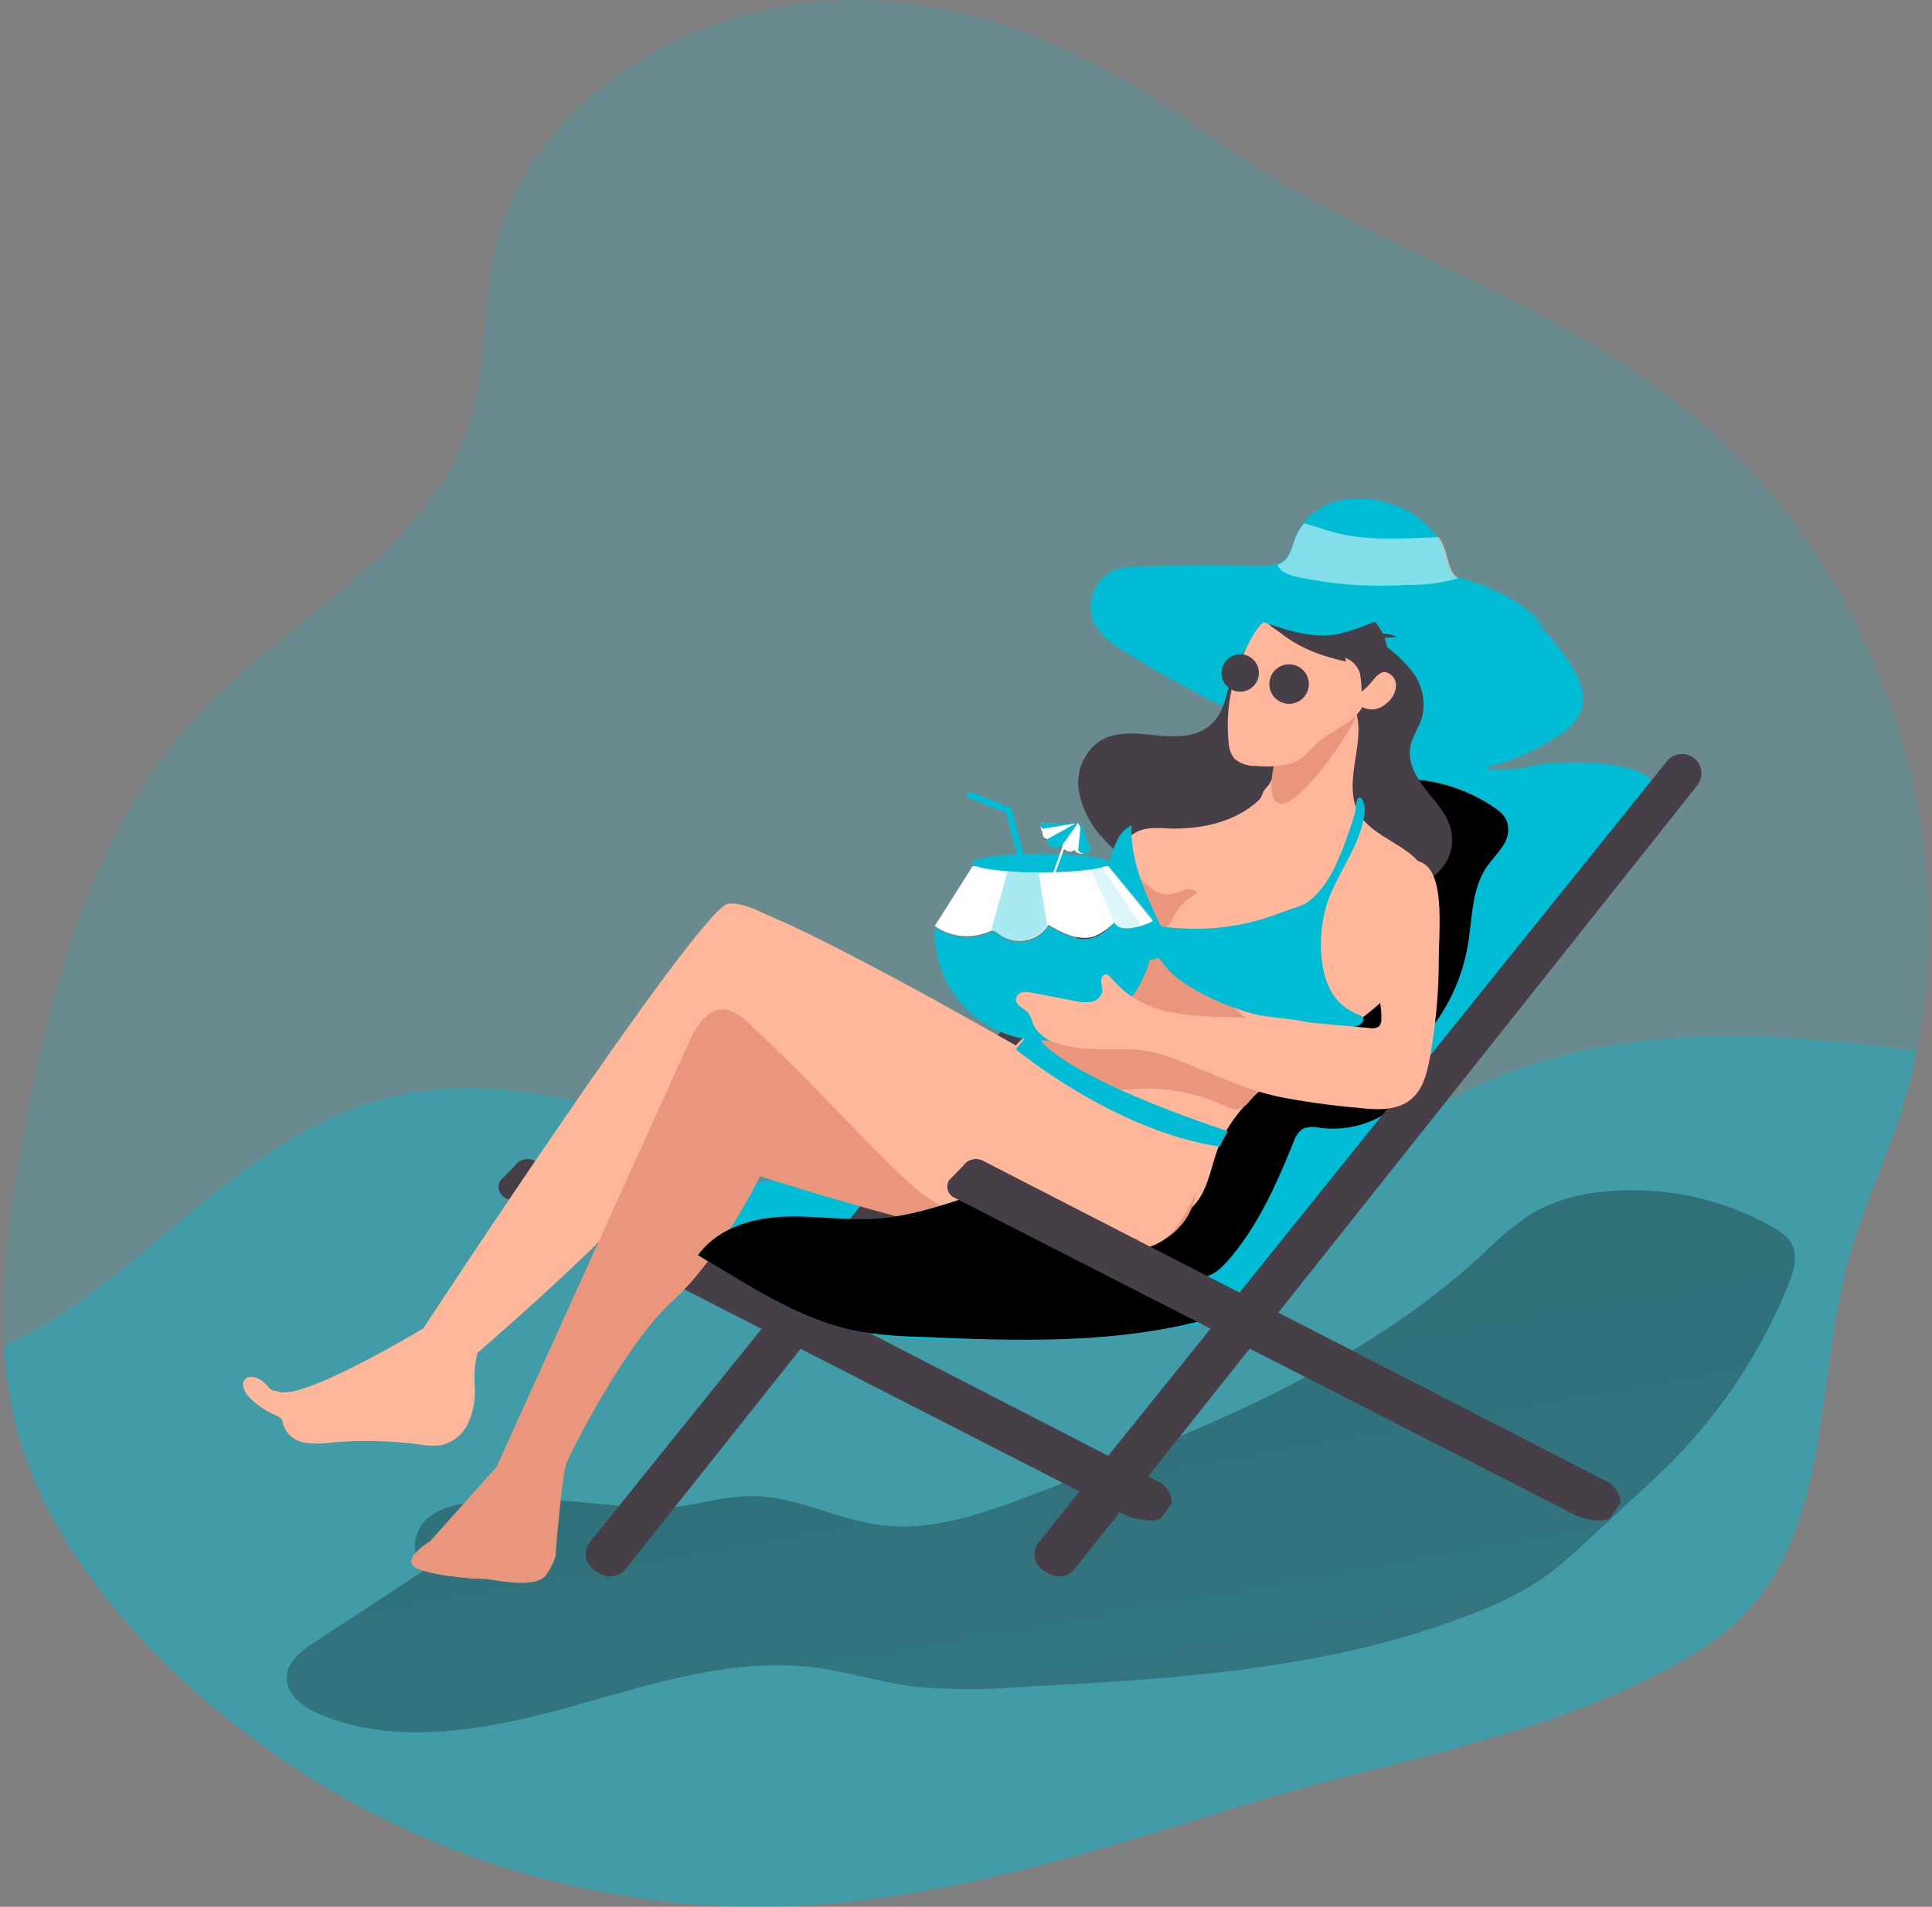 <svg width="310" height="306" viewBox="0 0 310 306" fill="none" xmlns="http://www.w3.org/2000/svg">
<rect x="0" y="0" width="310" height="306" fill="#808080" stroke="none"/>
<path opacity="0.18" d="M307.558 168.677C306.758 172.707 305.687 176.678 304.353 180.564C301.956 187.565 298.792 194.302 296.785 201.418C291.225 221.168 293.979 244.911 279.495 259.458C275.574 263.389 270.697 266.227 265.757 268.75C244.599 279.534 221.412 282.876 199.003 289.855C174.702 297.423 150.055 305.348 124.377 305.979C105.395 306.32 86.552 302.688 69.057 295.316C51.562 287.943 35.802 276.993 22.79 263.169C14.119 253.824 6.667 243.019 3.104 230.774C1.725 225.914 0.889 220.915 0.612 215.87C-0.081 204.13 1.79 192.116 4.039 180.491C8.611 156.852 15.254 132.425 31.651 114.799C46.492 98.875 69.143 88.364 75.502 67.5C78.245 58.408 77.341 48.581 79.601 39.342C84.383 19.855 102.998 6.075 122.569 1.64C148.709 -4.278 173.378 6.611 194.126 21.768C216.588 38.102 243.695 46.027 266.146 62.297C298.74 85.968 315.494 129.472 307.558 168.677Z" fill="#00BCD4"/>
<path opacity="0.37" d="M307.559 168.677C306.758 172.707 305.687 176.678 304.353 180.564C301.956 187.565 298.793 194.302 296.785 201.418C291.225 221.168 293.979 244.911 279.495 259.458C275.574 263.389 270.697 266.227 265.757 268.75C244.599 279.534 221.412 282.876 199.003 289.855C174.702 297.423 150.055 305.348 124.377 305.979C105.395 306.32 86.552 302.688 69.057 295.316C51.562 287.943 35.802 276.993 22.79 263.169C14.119 253.825 6.667 243.019 3.104 230.774C1.725 225.914 0.889 220.915 0.613 215.87C3.332 214.727 5.961 213.378 8.475 211.834C27.1 199.967 41.815 180.375 64.36 175.666C76.322 173.165 88.745 175.53 100.559 178.662C119.027 183.56 137.021 190.35 155.815 193.819C174.608 197.287 194.767 197.182 211.921 188.763C219.531 185.021 226.31 179.766 233.815 175.835C256.129 164.105 282.186 165.093 307.559 168.677Z" fill="#00BCD4"/>
<path d="M103.592 242.006H103.372C94.302 241.25 85.439 239.917 76.304 240.994C73.349 241.34 70.214 241.994 68.153 244.109C66.093 246.224 65.847 250.261 68.387 251.799L50.505 263.528C48.445 264.874 46.164 266.579 46.009 269.014C45.815 271.975 48.808 274.142 51.594 275.231C64.098 280.282 78.325 277.551 91.334 273.949C104.344 270.348 117.664 265.848 131.049 267.643C136.116 268.322 141.026 269.886 146.106 270.591C151.668 271.176 157.273 271.237 162.847 270.771C187.92 269.489 213.524 268.04 236.796 258.76C240.652 257.315 244.322 255.427 247.732 253.133C250.111 251.381 252.366 249.471 254.483 247.416L262.257 240.289C264.343 238.366 266.416 236.443 268.399 234.418C276.378 226.306 282.673 216.725 286.928 206.218C287.835 204 288.6 201.372 287.33 199.347C286.644 198.372 285.722 197.584 284.648 197.053C276.274 192.225 266.548 190.202 256.919 191.284C253.057 191.622 249.312 192.767 245.931 194.643C243.038 196.569 240.355 198.785 237.923 201.257C217.916 219.767 191.677 229.919 166.112 239.712C158.156 242.737 149.786 245.826 141.337 244.749C135.325 243.993 129.676 241.148 123.728 240.302C116.589 239.238 110.499 242.493 103.592 242.006Z" fill="url(#paint0_linear)"/>
<path d="M246.5 122.761C244.203 123.363 241.831 123.623 239.459 123.531C237.233 123.087 235.106 122.238 233.182 121.025C228.006 118.192 222.453 115.516 216.552 115.059C210.65 114.603 204.179 116.769 201.021 121.821C199.481 124.262 198.834 127.147 197.747 129.823C195.659 134.448 192.751 138.651 189.167 142.223C176.988 155.368 161.911 165.524 149.823 178.773C148.522 180.366 147.011 181.771 145.332 182.95C143.972 183.725 142.525 184.334 141.022 184.764C122.599 190.73 103.348 193.682 84 193.51C89.086 197.335 95.907 197.426 102.119 199.084C111.851 201.694 120.095 208.221 129.595 211.615C138.072 214.643 147.235 215.048 156.229 214.996C168.26 214.929 180.275 214.123 192.208 212.581C194.1 212.397 195.958 211.958 197.734 211.276C199.887 210.196 201.846 208.762 203.532 207.033C213.782 197.596 224.149 188.054 231.836 176.397C234.36 172.559 236.586 168.565 239.369 164.884C244.015 158.814 250.123 153.958 254.459 147.667C256.449 144.51 258.26 141.241 259.882 137.877C261.331 135.162 265.162 131.285 265.861 128.53C267.686 121.56 251.042 121.991 246.5 122.761Z" fill="#00BCD4"/>
<path d="M207.591 183.201C207.831 182.365 208.349 181.634 209.059 181.125C209.889 180.811 210.796 180.757 211.658 180.971C215.041 181.445 218.487 180.821 221.482 179.192C222.964 178.367 224.256 177.244 225.274 175.894C226.293 174.544 227.015 172.998 227.394 171.355C227.615 170.246 227.667 169.112 227.992 168.042C228.643 166.486 229.519 165.031 230.591 163.724C233.14 160.062 234.835 155.883 235.555 151.491C236.257 147.289 236.127 142.726 238.505 139.181C239.336 137.957 240.441 136.913 241.207 135.637C241.641 135.028 241.907 134.319 241.98 133.577C242.052 132.836 241.93 132.089 241.623 131.409C241.21 130.74 240.65 130.171 239.986 129.746C235.794 126.81 230.822 125.164 225.692 125.015C224.978 124.964 224.26 125.042 223.574 125.247C222.625 125.663 221.808 126.327 221.209 127.168C217.792 131.331 215.868 136.487 213.075 141.076C206.915 151.233 196.689 158.491 190.633 168.699C188.82 171.905 187.29 175.26 186.059 178.728C184.047 184.192 182.431 189.792 181.225 195.485C181.054 196.159 180.98 196.853 181.005 197.547C181.274 198.994 182.075 200.289 183.253 201.182C185.626 203.201 188.528 204.511 191.621 204.959C194.415 205.294 196.013 203.515 197.702 201.505C202.159 196.117 204.979 189.607 207.591 183.201Z" fill="url(#paint1_linear)"/>
<path d="M198.25 96.102C193.994 95.45 190.138 93.297 186.076 91.888C183.779 90.883 181.205 90.725 178.805 91.444C177.243 92.156 176.025 93.464 175.418 95.082C174.812 96.699 174.867 98.492 175.571 100.069L175.661 100.278C176.76 101.943 178.249 103.309 179.995 104.257C190.317 110.86 201.372 116.216 212.934 120.214C216.862 121.633 220.899 122.72 225.005 123.463C228.556 124.089 232.181 124.168 235.756 123.698C240.592 122.904 245.218 121.128 249.353 118.479C251.261 117.543 252.795 115.978 253.7 114.043C254.658 111.277 253.157 108.302 251.501 105.901C249.034 102.133 245.829 98.914 242.083 96.442C238.422 94.379 234.506 92.812 230.439 91.784C227.424 90.87 226.208 91.64 223.608 92.645C221.007 93.649 217.941 93.297 215.341 93.845C209.752 94.98 204.059 96.977 198.25 96.102Z" fill="#00BCD4"/>
<path d="M198.25 96.102C193.994 95.45 190.138 93.297 186.076 91.888C183.779 90.883 181.205 90.725 178.805 91.444C177.243 92.156 176.025 93.464 175.418 95.082C174.812 96.699 174.867 98.492 175.571 100.069L175.661 100.278C176.76 101.943 178.249 103.309 179.995 104.257C190.317 110.86 201.372 116.216 212.934 120.214C216.862 121.633 220.899 122.72 225.005 123.463C228.556 124.089 232.181 124.168 235.756 123.698C240.592 122.904 245.218 121.128 249.353 118.479C251.261 117.543 252.795 115.978 253.7 114.043C254.658 111.277 253.157 108.302 251.501 105.901C249.034 102.133 245.829 98.914 242.083 96.442C238.422 94.379 234.506 92.812 230.439 91.784C227.424 90.87 226.208 91.64 223.608 92.645C221.007 93.649 217.941 93.297 215.341 93.845C209.752 94.98 204.059 96.977 198.25 96.102Z" fill="url(#paint2_linear)"/>
<path d="M220.533 102.498C222.814 103.841 224.831 105.582 226.488 107.637C227.316 108.66 227.901 109.856 228.2 111.135C228.498 112.414 228.501 113.743 228.209 115.024C227.718 116.732 226.552 118.21 226.268 119.957C225.853 122.449 227.303 124.851 228.857 126.83C230.41 128.808 232.261 130.684 232.844 133.253C233.164 134.766 232.99 136.341 232.347 137.75C231.705 139.159 230.628 140.328 229.271 141.089C225.594 143.055 221.064 141.487 217.297 139.702C213.53 137.916 209.426 135.848 205.387 136.901C203.109 137.505 201.206 139.034 199.096 140.061C195.355 141.818 191.098 142.161 187.121 141.025C183.165 139.858 179.632 137.583 176.946 134.473C174.873 132.298 173.518 129.546 173.063 126.586C172.878 125.109 173.103 123.61 173.715 122.252C174.326 120.893 175.301 119.726 176.532 118.878C179.121 117.285 182.461 117.696 185.516 118.004C188.571 118.312 191.989 118.364 194.267 116.308C196.856 114.022 196.856 110.142 198.151 107.008C199.226 104.595 201.086 102.611 203.434 101.374C205.782 100.137 208.48 99.719 211.096 100.186C213.245 100.636 215.277 101.689 217.465 101.83C219.653 101.972 222.125 101.188 224.132 102.203" fill="#473F47"/>
<path d="M95.512 252.099L96.326 252.579C96.978 252.955 97.743 253.085 98.483 252.945C99.222 252.804 99.887 252.403 100.357 251.813L200.312 126.085C200.83 125.436 201.071 124.607 200.982 123.78C200.892 122.953 200.479 122.195 199.834 121.673V121.673C199.188 121.162 198.367 120.927 197.55 121.02C196.732 121.112 195.984 121.524 195.467 122.167L94.698 247.428C94.177 248.074 93.932 248.9 94.016 249.727C94.101 250.554 94.509 251.314 95.151 251.839C95.266 251.933 95.387 252.019 95.512 252.099V252.099Z" fill="#473F47"/>
<path d="M186.518 243.361L187.912 241.314C188.338 240.355 187.137 238.411 186.156 237.912L85.744 186.266C85.211 185.994 84.596 185.928 84.017 186.079C83.438 186.23 82.936 186.588 82.607 187.084L80.31 189.425C80.171 189.64 80.076 189.88 80.031 190.131C79.985 190.382 79.99 190.64 80.045 190.889C80.101 191.139 80.205 191.375 80.352 191.585C80.499 191.794 80.687 191.973 80.904 192.111L81.097 192.226L180.826 243.246C182.013 243.821 185.989 244.55 186.518 243.361Z" fill="#473F47"/>
<path d="M217.664 129.77C219.371 133.968 224.902 135.037 227.802 138.5C230.228 141.385 230.485 145.634 229.355 149.24C226.121 159.541 216.779 164.692 208.398 170.28C202.996 173.847 197.708 178.238 195.424 184.303C194.141 187.754 193.691 191.875 190.804 194.154C188.873 195.45 186.579 196.091 184.259 195.983C183.148 196.043 182.033 195.947 180.948 195.699C179.014 195.077 177.218 194.084 175.661 192.776L169.244 188.025C167.3 186.781 165.209 185.786 163.02 185.063C160.902 184.175 158.618 183.131 157.566 181.084C156.282 178.509 157.373 175.302 158.939 172.843C164.149 164.666 173.517 159.837 178.689 151.622C179.097 151.076 179.354 150.432 179.434 149.755C179.431 149.194 179.323 148.639 179.113 148.119C177.675 143.419 177.74 133.826 184.246 132.951C185.305 132.86 186.37 132.86 187.429 132.951C192.626 133.144 198.145 131.985 201.969 128.431C202.444 127.993 202.457 127.517 202.739 127.014C203.021 126.512 203.509 126.126 203.791 125.624C204.357 124.535 204.723 123.353 204.869 122.134C205.012 120.232 205.265 118.34 205.626 116.468C206.833 112.064 212.646 107.094 216.458 112.09C220.269 117.086 215.405 124.22 217.664 129.77Z" fill="#FFB79C"/>
<path d="M191.689 143.595C191.855 143.497 192.056 143.338 191.985 143.142C191.953 143.065 191.894 143.004 191.82 142.97C191.501 142.814 191.155 142.726 190.803 142.713C190.451 142.701 190.1 142.763 189.772 142.897C189.114 143.158 188.437 143.363 187.747 143.509C186.821 143.581 185.897 143.336 185.119 142.811C184.355 142.283 183.645 141.676 183 141C183.163 142.085 183.533 143.125 184.089 144.06C184.622 145.198 185.273 150.277 187.274 148.698C188.031 148.099 188.386 146.765 188.99 145.981C189.734 145.015 190.65 144.204 191.689 143.595V143.595Z" fill="#EA967D"/>
<path d="M183.157 174.705C180.947 174.81 178.66 175.154 176.577 174.414C175.746 174.086 174.95 173.669 174.201 173.172C169.91 170.477 165.831 167.438 162 164.082C164.108 162.669 166.919 162.986 169.155 161.81C169.774 161.37 170.467 161.052 171.199 160.872C172.307 160.932 173.359 161.401 174.163 162.193C175.968 163.498 178.018 164.398 180.18 164.835C179.558 163.496 179.062 162.098 178.698 160.66C178.378 159.588 178.303 158.452 178.481 157.344C178.737 156.488 179.191 155.708 179.803 155.073C180.415 154.438 181.167 153.966 181.994 153.698C183.65 153.184 185.377 152.957 187.105 153.024C187.97 152.945 188.842 153.062 189.66 153.368C190.361 153.759 190.972 154.305 191.448 154.966C194.913 159.262 199.014 162.963 203.598 165.932C204.234 166.259 204.82 166.682 205.336 167.187C205.595 167.44 205.788 167.757 205.898 168.108C206.007 168.459 206.029 168.833 205.962 169.195C205.821 169.598 205.609 169.97 205.336 170.292C203.828 172.3 202.372 174.348 200.813 176.33C199.459 178.047 198.654 178.417 196.699 177.545C192.45 175.553 187.821 174.582 183.157 174.705V174.705Z" fill="#EA967D"/>
<path d="M110.434 167.564L79.667 235.456L68.985 247.394C68.985 247.394 64.86 249.833 66.308 251.286C67.757 252.74 76.512 253.466 77.482 253.35C78.452 253.233 85.978 255.296 87.673 252.623C89.367 249.95 89.095 249.21 89.095 249.21C89.095 249.21 90.104 236.662 90.828 234.846C91.552 233.029 100.191 215.758 107.886 208.802C115.581 201.847 121.905 188.741 121.905 188.741C121.905 188.741 163.573 202.353 178.703 201.328C193.834 200.303 195.515 185.938 186.463 180.826C179.609 176.933 141.2 166.241 123.327 161.362C120.794 160.696 118.108 160.954 115.747 162.09C113.385 163.226 111.503 165.166 110.434 167.564V167.564Z" fill="#EA967D"/>
<path d="M205.014 120.496C205.014 120.496 202.42 128.621 205.53 128.992C208.641 129.364 218.158 115.996 217.998 113.434C217.838 110.872 205.014 120.496 205.014 120.496Z" fill="#EA967D"/>
<path d="M207.033 122.54L207.527 122.363C209.411 121.67 210.106 120.295 211.535 119.071C212.965 117.848 214.595 117.104 216.024 116.07C217.086 115.405 217.969 114.515 218.603 113.471C219.197 113.779 219.881 113.897 220.553 113.808C221.224 113.719 221.847 113.429 222.33 112.979C222.851 112.617 223.274 112.144 223.564 111.598C223.854 111.053 224.004 110.45 224 109.839C223.962 109.255 223.681 108.71 223.217 108.322C222.754 107.934 222.147 107.736 221.528 107.77H221.328C221.528 105.911 221.248 104.033 220.513 102.297C220.014 101.373 219.308 100.564 218.442 99.925C216.801 98.728 214.913 97.868 212.898 97.403C211.761 97.055 210.561 96.93 209.371 97.037C207.339 97.502 205.393 98.254 203.6 99.27C201.743 100.228 200.741 102.461 199.886 104.189C197.575 108.837 196.625 113.984 197.134 119.097C197.151 120.071 197.492 121.015 198.109 121.796C199.081 122.577 200.333 122.979 201.609 122.918C203.427 123.103 205.264 122.974 207.033 122.54Z" fill="#FFB79C"/>
<path d="M211.227 104.799C212.779 105.368 214.373 105.826 215.995 106.168L215.821 105.548C216.377 105.757 216.878 106.084 217.287 106.504C217.696 106.924 218.003 107.427 218.185 107.977C218.375 108.974 218.477 109.986 218.492 111C219.109 110.496 219.673 109.933 220.175 109.32C220.504 108.862 220.905 108.457 221.364 108.119C221.595 107.949 221.873 107.849 222.162 107.831C222.452 107.812 222.741 107.877 222.993 108.016C223.043 106.296 222.823 104.58 222.339 102.925C221.857 101.256 220.854 99.772 219.467 98.675C217.821 97.623 216.02 96.817 214.125 96.285C213.307 96.13 212.475 96.052 211.641 96.052C210.381 95.936 209.109 96.014 207.875 96.285C207.111 96.52 206.373 96.828 205.671 97.202C204.99 97.551 203 98.132 203 99.114C203 100.096 204.683 100.962 205.297 101.452C207.074 102.87 209.077 104 211.227 104.799V104.799Z" fill="#473F47"/>
<path d="M172.98 173.377C169.527 171.487 166.113 169.571 162.737 167.629C153.854 162.581 144.919 157.61 135.842 152.936C131.88 150.891 127.891 148.884 123.799 147.124C121.87 146.295 119.151 144.781 116.949 145.027H116.768C111.666 146.489 67.911 213.184 67.911 213.184C67.911 213.184 47.684 225.392 44.395 223.204C43.334 223.32 43.01 222.337 42.168 221.689C41.326 221.042 40.006 220.576 39.293 221.379C38.581 222.181 39.293 223.541 40.07 224.317C41.297 225.522 42.737 226.488 44.318 227.165C44.675 227.278 44.987 227.5 45.211 227.8C45.327 228.011 45.393 228.245 45.405 228.486C45.628 229.235 46.051 229.909 46.628 230.436C47.205 230.963 47.915 231.322 48.681 231.476C50.226 231.722 51.799 231.722 53.343 231.476C58.007 231.079 62.7 231.187 67.341 231.8C68.485 232.019 69.656 232.059 70.811 231.916C71.749 231.695 72.623 231.263 73.368 230.652C74.113 230.042 74.709 229.27 75.111 228.395C75.902 226.636 76.275 224.717 76.198 222.79C76.029 220.891 76.16 218.977 76.587 217.12C76.587 217.12 111.912 186.892 113.854 177.662C114.648 173.24 115.866 168.905 117.493 164.717C122.608 169.895 127.956 175.073 133.433 179.876C137.718 183.76 142.205 187.415 146.875 190.827C148.864 192.271 150.935 193.598 153.077 194.802C154.966 195.977 157.146 196.601 159.371 196.601C165.366 196.601 170.753 200.148 176.683 200.627C178.063 200.731 179.448 200.731 180.827 200.627C182.281 200.59 183.72 200.319 185.087 199.824C188.351 198.53 190.163 195.022 191.704 191.824C192.571 190.383 193.019 188.729 192.999 187.047C192.783 185.576 192.026 184.237 190.876 183.293C189.751 182.35 188.511 181.554 187.185 180.924C182.394 178.482 177.659 175.966 172.98 173.377Z" fill="#FFB79C"/>
<path d="M167.554 252.099L168.368 252.579C169.02 252.955 169.785 253.085 170.524 252.945C171.262 252.804 171.927 252.403 172.397 251.813L272.302 126.086C272.561 125.766 272.754 125.398 272.871 125.003C272.988 124.608 273.026 124.193 272.983 123.783C272.939 123.373 272.816 122.976 272.619 122.614C272.423 122.252 272.157 121.933 271.837 121.675V121.675C271.189 121.163 270.366 120.927 269.547 121.02C268.728 121.112 267.978 121.524 267.459 122.168L166.689 247.467C166.431 247.789 166.239 248.16 166.124 248.557C166.009 248.954 165.974 249.37 166.019 249.782C166.065 250.193 166.191 250.591 166.39 250.953C166.589 251.315 166.858 251.634 167.18 251.891C167.299 251.971 167.424 252.041 167.554 252.099Z" fill="#473F47"/>
<path d="M214.273 138.94C213.493 140.625 212.461 142.179 211.215 143.545C210.682 144.133 210.063 144.635 209.38 145.032C208.689 145.375 207.968 145.652 207.226 145.86C206.258 146.183 205.302 146.571 204.334 146.907C198.732 148.877 192.758 149.505 186.877 148.744C186.68 148.741 186.488 148.676 186.328 148.558C186.168 148.44 186.048 148.274 185.985 148.084C183.653 143.131 181.296 137.918 181.564 132.435C180.597 132.932 179.811 133.729 179.321 134.711C178.057 137.328 177.308 140.171 177.117 143.079C176.914 144.004 176.976 144.969 177.295 145.86C177.65 146.757 177.931 147.683 178.136 148.627C178.504 149.689 179.042 150.681 179.729 151.563C181.207 153.426 183.832 154.68 185.947 153.659C186.917 155.197 188.188 156.518 189.68 157.539C192.71 159.571 196.015 161.144 199.492 162.208C202.754 163.411 206.156 163.255 209.571 163.98C212.247 164.549 215.024 165.48 217.649 164.704C218.337 164.497 219.115 163.734 218.643 163.178C218.48 163.019 218.277 162.908 218.057 162.854C216.548 162.317 215.221 161.352 214.234 160.074C211.278 156.194 211.508 148.951 213.075 144.553C214.833 139.6 218.605 135.332 219 129.913C219 129.46 218.694 127.572 217.904 128.089C217.611 128.283 217.522 130.042 217.407 130.469C217.165 131.348 216.872 132.202 216.579 133.055C215.931 135.064 215.161 137.029 214.273 138.94V138.94Z" fill="#00BCD4"/>
<path d="M163 168.397C163 168.397 178.712 181.462 195.685 184L197 181.511C197 181.511 167.707 172.13 165.774 165L163 168.397Z" fill="#00BCD4"/>
<path d="M110.56 167.252L79.706 235.389L68.994 247.37C68.994 247.37 64.857 249.818 66.309 251.277C67.762 252.735 76.542 253.465 77.515 253.347C78.487 253.23 86.035 255.301 87.734 252.618C89.433 249.935 89.161 249.193 89.161 249.193C89.161 249.193 90.173 236.6 90.899 234.777C91.625 232.953 100.289 215.62 108.005 208.639C115.722 201.659 122.064 188.506 122.064 188.506C122.064 188.506 163.981 200.292 179.129 199.263C194.277 198.234 160.699 199.445 151.686 194.301C144.812 190.394 133.84 176.837 119.73 163.814C115.748 160.22 112.752 162.278 110.56 167.252Z" fill="#EA967D"/>
<path d="M137.739 195.633C133.149 195.633 128.546 194.912 123.968 195.384C119.391 195.855 114.723 197.649 112 201.433L115.89 203.777C122.801 207.955 129.907 212.21 137.83 213.677C140.872 214.165 143.943 214.445 147.023 214.515C163.115 215.209 179.544 215.824 195 211.346C194.209 211.569 189.347 207.208 188.517 206.606C186.286 205.1 184.004 203.659 181.683 202.311C177.035 199.595 172.209 197.202 167.238 195.148C163.076 193.42 158.68 190.984 154.207 192.451C148.592 194.271 143.717 195.724 137.739 195.633Z" fill="#00BCD4"/>
<path d="M137.739 195.633C133.149 195.633 128.546 194.912 123.968 195.384C119.391 195.855 114.723 197.649 112 201.433L115.89 203.777C122.801 207.955 129.907 212.21 137.83 213.677C140.872 214.165 143.943 214.445 147.023 214.515C163.115 215.209 179.544 215.824 195 211.346C194.209 211.569 189.347 207.208 188.517 206.606C186.286 205.1 184.004 203.659 181.683 202.311C177.035 199.595 172.209 197.202 167.238 195.148C163.076 193.42 158.68 190.984 154.207 192.451C148.592 194.271 143.717 195.724 137.739 195.633Z" fill="url(#paint3_linear)"/>
<path d="M258.517 243.363L259.912 241.316C260.338 240.357 259.137 238.413 258.156 237.914L157.696 186.262C157.162 185.994 156.548 185.929 155.97 186.08C155.391 186.231 154.889 186.587 154.558 187.08L152.299 189.383C152.023 189.823 151.934 190.353 152.05 190.858C152.166 191.364 152.478 191.803 152.919 192.082L153.099 192.184L252.914 243.209C254.011 243.823 257.975 244.553 258.517 243.363Z" fill="#473F47"/>
<path d="M199 111C200.657 111 202 109.657 202 108C202 106.343 200.657 105 199 105C197.343 105 196 106.343 196 108C196 109.657 197.343 111 199 111Z" fill="#473F47"/>
<path d="M209.971 110.288C210.252 108.56 209.078 106.931 207.35 106.651C205.622 106.37 203.993 107.544 203.713 109.272C203.432 111 204.606 112.629 206.334 112.91C208.062 113.19 209.691 112.016 209.971 110.288Z" fill="#473F47"/>
<path d="M185 149.797C185 154.359 183.156 158.735 179.874 161.961C176.592 165.187 172.141 167 167.5 167C162.859 167 158.408 165.187 155.126 161.961C151.844 158.735 150 154.359 150 149.797V148.815C151.204 149.664 152.606 150.199 154.077 150.373C155.547 150.547 157.039 150.353 158.413 149.809C158.708 149.644 159.046 149.569 159.385 149.593C159.674 149.677 159.936 149.831 160.15 150.039C161.262 150.913 162.681 151.319 164.097 151.169C165.513 151.019 166.811 150.324 167.707 149.236C167.869 149.034 168.016 148.821 168.148 148.599C170.417 149.873 173.074 151.313 175.563 150.447C175.89 150.339 176.204 150.193 176.496 150.013V150.013C177.294 149.499 178.029 148.896 178.687 148.217C179.089 149.109 180.294 149.262 181.28 149.147C182.544 148.992 183.767 148.603 184.883 148C184.962 148.596 185.001 149.196 185 149.797V149.797Z" fill="#00BCD4"/>
<path d="M185 147.797C183.88 148.4 182.653 148.789 181.384 148.943C180.396 149.058 179.186 148.943 178.783 148.014C177.913 148.968 176.844 149.728 175.648 150.242C173.151 151.107 170.446 149.72 168.209 148.396C167.487 149.6 166.307 150.475 164.926 150.828C163.546 151.182 162.079 150.984 160.847 150.28C160.616 150.146 160.395 149.997 160.184 149.834C159.97 149.626 159.706 149.473 159.417 149.389C159.077 149.364 158.737 149.44 158.441 149.605C157.062 150.148 155.566 150.342 154.09 150.168C152.615 149.995 151.208 149.459 150 148.612L156.087 139H177.821L185 147.797Z" fill="white"/>
<path opacity="0.18" d="M155.962 139H162L159.223 149.176C158.89 149.152 158.557 149.226 158.268 149.388C156.917 149.92 155.452 150.109 154.006 149.939C152.561 149.769 151.183 149.245 150 148.415L155.962 139Z" fill="white"/>
<path opacity="0.18" d="M185 147.407C183.897 147.983 182.688 148.354 181.438 148.502C180.465 148.611 179.273 148.502 178.876 147.614C178.02 148.526 176.967 149.252 175.789 149.743C173.329 150.57 170.664 149.244 168.46 147.979L167 139H177.928L185 147.407Z" fill="white"/>
<path opacity="0.34" d="M168 148.396C167.261 149.6 166.053 150.475 164.64 150.828C163.227 151.182 161.725 150.984 160.465 150.28C160.228 150.146 160.001 149.997 159.786 149.834C159.566 149.626 159.296 149.473 159 149.389L161.902 139H166.482L168 148.396Z" fill="#00BCD4"/>
<path d="M167 140C173.075 140 178 139.328 178 138.5C178 137.672 173.075 137 167 137C160.925 137 156 137.672 156 138.5C156 139.328 160.925 140 167 140Z" fill="#00BCD4"/>
<path d="M167 140C171.971 140 176 139.552 176 139C176 138.448 171.971 138 167 138C162.029 138 158 138.448 158 139C158 139.552 162.029 140 167 140Z" fill="url(#paint4_linear)"/>
<path opacity="0.13" d="M175 139.344L178.702 147.903C178.702 147.903 179.631 150.009 183 148.385L176.714 139L175 139.344Z" fill="#00BCD4"/>
<path d="M165 140L162.286 129.677L155.528 127L155 127.837L161.357 130.411L163.982 139.961L165 140Z" fill="#00BCD4"/>
<path d="M185 149.797C185 154.359 183.104 158.735 179.728 161.961C176.352 165.187 171.774 167 167 167V167C175.227 166.439 176.333 150.013 176.333 150.013C177.154 149.499 177.91 148.896 178.587 148.217C179 149.109 180.24 149.262 181.253 149.147C182.554 148.992 183.812 148.603 184.96 148C184.96 148.586 185 149.249 185 149.797Z" fill="url(#paint5_linear)"/>
<path d="M171 135.512L170.515 136.85L169.367 140H169L170.243 136.509L170.716 135.197L170.775 135L170.858 135.184L171 135.512Z" fill="white"/>
<path d="M171 135.413L170.359 137C170.263 136.924 170.175 136.839 170.094 136.746L170 136.587L170.625 135H170.813L171 135.413Z" fill="url(#paint6_linear)"/>
<path d="M174.97 136.317C174.971 136.345 174.964 136.372 174.951 136.395C174.938 136.419 174.919 136.438 174.896 136.451C174.686 136.653 174.439 136.805 174.172 136.897C173.905 136.989 173.623 137.02 173.344 136.987C173.157 136.981 172.975 136.923 172.813 136.82C172.652 136.717 172.517 136.572 172.42 136.397C172.256 136.529 172.064 136.613 171.862 136.644C171.659 136.674 171.454 136.649 171.262 136.572C171.072 136.497 170.9 136.378 170.757 136.223C170.614 136.068 170.505 135.88 170.437 135.673C169.99 135.821 169.516 135.849 169.057 135.754C168.829 135.696 168.628 135.55 168.492 135.343C168.356 135.135 168.294 134.881 168.318 134.628C168.174 134.66 168.024 134.654 167.883 134.609C167.741 134.565 167.612 134.484 167.505 134.373C167.296 134.132 167.32 133.89 167.246 133.595C167.252 133.58 167.255 133.565 167.255 133.548C167.255 133.532 167.252 133.516 167.246 133.502C167.132 133.294 167.049 133.068 167 132.831C166.999 132.546 167.049 132.264 167.148 132C169.033 132.237 170.935 132.272 172.827 132.107H172.987C173.011 132.121 173.032 132.14 173.049 132.163C173.066 132.186 173.079 132.213 173.086 132.241L173.64 133.421C174.071 134.333 174.502 135.244 174.946 136.102C174.958 136.196 175.044 136.277 174.97 136.317Z" fill="white"/>
<path d="M173 132.071L167.758 132.911L167.253 133C167.135 132.862 167.05 132.711 167 132.554C166.999 132.364 167.051 132.176 167.152 132C169.085 132.158 171.035 132.181 172.975 132.071H173Z" fill="#00BCD4"/>
<path d="M168.001 134.69L172.829 132H173L170.269 135.881C170.269 135.881 167.961 136.557 168.001 134.69Z" fill="#00BCD4"/>
<path d="M173 136.464L173.444 132L175 136.38C174.737 136.762 174.383 136.983 174.011 136.999C173.64 137.015 173.278 136.823 173 136.464V136.464Z" fill="#00BCD4"/>
<path d="M229.448 169.624C229.007 172.145 228.344 174.872 226.331 176.475C224.019 178.323 220.745 178.117 217.797 177.768C213.533 177.405 209.292 176.81 205.093 175.984C199.43 174.756 194.182 172.106 188.727 170.038C187.583 169.57 186.406 169.185 185.206 168.888C180.011 167.672 174.256 169.224 169.242 167.298C168.481 167.063 167.776 166.675 167.172 166.157C166.569 165.638 166.08 165.001 165.735 164.286C165.603 163.728 165.388 163.192 165.099 162.696C164.449 161.804 162.878 161.403 163.008 160.292C163.053 160.025 163.182 159.779 163.375 159.589C163.569 159.399 163.817 159.274 164.086 159.232C164.624 159.149 165.173 159.185 165.696 159.335L172.477 160.628C173.349 160.86 174.26 160.908 175.153 160.77C175.595 160.689 176 160.472 176.312 160.149C176.625 159.827 176.828 159.416 176.893 158.973C176.893 158.443 176.685 157.939 176.672 157.396C176.659 156.854 177.088 156.259 177.608 156.388C177.822 156.459 178.008 156.595 178.14 156.776C178.848 157.586 179.607 158.35 180.413 159.064C182.748 160.911 185.53 162.114 188.48 162.554C193.533 163.459 198.767 163.058 203.872 163.523L219.836 164.984C220.083 165.042 220.339 165.047 220.588 164.998C220.837 164.949 221.072 164.847 221.278 164.7C221.549 164.37 221.68 163.948 221.642 163.523C221.72 159.646 220.057 156.052 219.044 152.355C218.031 148.659 217.654 144.445 220.096 141.33C221.979 138.926 226.669 136.444 229.188 139.236C231.708 142.028 230.864 150.171 230.864 153.57C230.88 158.953 230.406 164.327 229.448 169.624V169.624Z" fill="#FFB79C"/>
<path d="M248 100.673C245.132 98.62 241.83 97.228 238.34 96.601C234.85 95.975 231.261 96.129 227.84 97.053C223.406 98.328 219.426 100.622 214.875 101.705C210.584 102.738 205.722 100.826 201.664 99.513C196.344 97.967 191.193 95.904 186.288 93.356C184.317 92.235 182.282 90.909 180 90.998C187.26 90.718 194.564 90.662 201.91 90.832C202.964 90.904 204.023 90.787 205.035 90.488C205.408 90.366 205.752 90.171 206.046 89.915C207.174 88.959 207.343 87.365 207.939 85.989C208.246 85.23 208.661 84.518 209.171 83.873C210.62 82.114 212.614 80.87 214.849 80.329C217.918 79.687 221.114 79.989 224.002 81.196C226.623 82.128 228.887 83.833 230.485 86.078C230.82 86.548 231.094 87.058 231.301 87.595C231.898 88.997 232.066 91.559 233.389 92.502C233.657 92.572 233.921 92.657 234.18 92.757C236.811 93.445 243.41 95.396 248 100.673Z" fill="#00BCD4"/>
<path opacity="0.51" d="M234 92.797C231.356 93.565 228.604 93.922 225.845 93.857C220.629 94.204 215.388 93.917 210.244 93.002C208.645 92.657 205.367 92.287 205 90.627C205.377 90.504 205.725 90.309 206.023 90.052C207.163 89.095 207.334 87.499 207.937 86.12C208.268 85.356 208.709 84.642 209.248 84C210.952 84.396 212.578 85.034 214.256 85.481C218.726 86.656 223.433 86.49 228.074 86.311L230.854 86.209C231.193 86.68 231.47 87.191 231.679 87.728C232.283 89.133 232.453 91.699 233.79 92.644C233.855 92.701 233.926 92.753 234 92.797V92.797Z" fill="white"/>
<defs>
<linearGradient id="paint0_linear" x1="116.083" y1="-44.88" x2="249.369" y2="704.927" gradientUnits="userSpaceOnUse">
<stop offset="0.01"/>
<stop offset="0.13" stop-opacity="0.69"/>
<stop offset="0.25" stop-opacity="0.32"/>
<stop offset="1" stop-opacity="0"/>
</linearGradient>
<linearGradient id="paint1_linear" x1="12756.1" y1="14420.2" x2="22052.4" y2="11008.8" gradientUnits="userSpaceOnUse">
<stop offset="0.01"/>
<stop offset="0.13" stop-opacity="0.69"/>
<stop offset="0.25" stop-opacity="0.32"/>
<stop offset="1" stop-opacity="0"/>
</linearGradient>
<linearGradient id="paint2_linear" x1="20442.5" y1="7875.37" x2="20492.9" y2="3579.93" gradientUnits="userSpaceOnUse">
<stop offset="0.01"/>
<stop offset="0.13" stop-opacity="0.69"/>
<stop offset="0.25" stop-opacity="0.32"/>
<stop offset="1" stop-opacity="0"/>
</linearGradient>
<linearGradient id="paint3_linear" x1="14691.8" y1="3647.52" x2="16391.3" y2="-1131.03" gradientUnits="userSpaceOnUse">
<stop offset="0.01"/>
<stop offset="0.13" stop-opacity="0.69"/>
<stop offset="0.25" stop-opacity="0.32"/>
<stop offset="1" stop-opacity="0"/>
</linearGradient>
<linearGradient id="paint4_linear" x1="4040.15" y1="-180.391" x2="4040.39" y2="-139.782" gradientUnits="userSpaceOnUse">
<stop offset="0.01"/>
<stop offset="0.13" stop-opacity="0.69"/>
<stop offset="0.25" stop-opacity="0.32"/>
<stop offset="1" stop-opacity="0"/>
</linearGradient>
<linearGradient id="paint5_linear" x1="4731.62" y1="3136.13" x2="3575.47" y2="3314.8" gradientUnits="userSpaceOnUse">
<stop offset="0.01"/>
<stop offset="0.13" stop-opacity="0.69"/>
<stop offset="0.25" stop-opacity="0.32"/>
<stop offset="1" stop-opacity="0"/>
</linearGradient>
<linearGradient id="paint6_linear" x1="393.61" y1="494.32" x2="391.366" y2="485.858" gradientUnits="userSpaceOnUse">
<stop offset="0.01"/>
<stop offset="0.13" stop-opacity="0.69"/>
<stop offset="0.25" stop-opacity="0.32"/>
<stop offset="1" stop-opacity="0"/>
</linearGradient>
</defs>
</svg>
